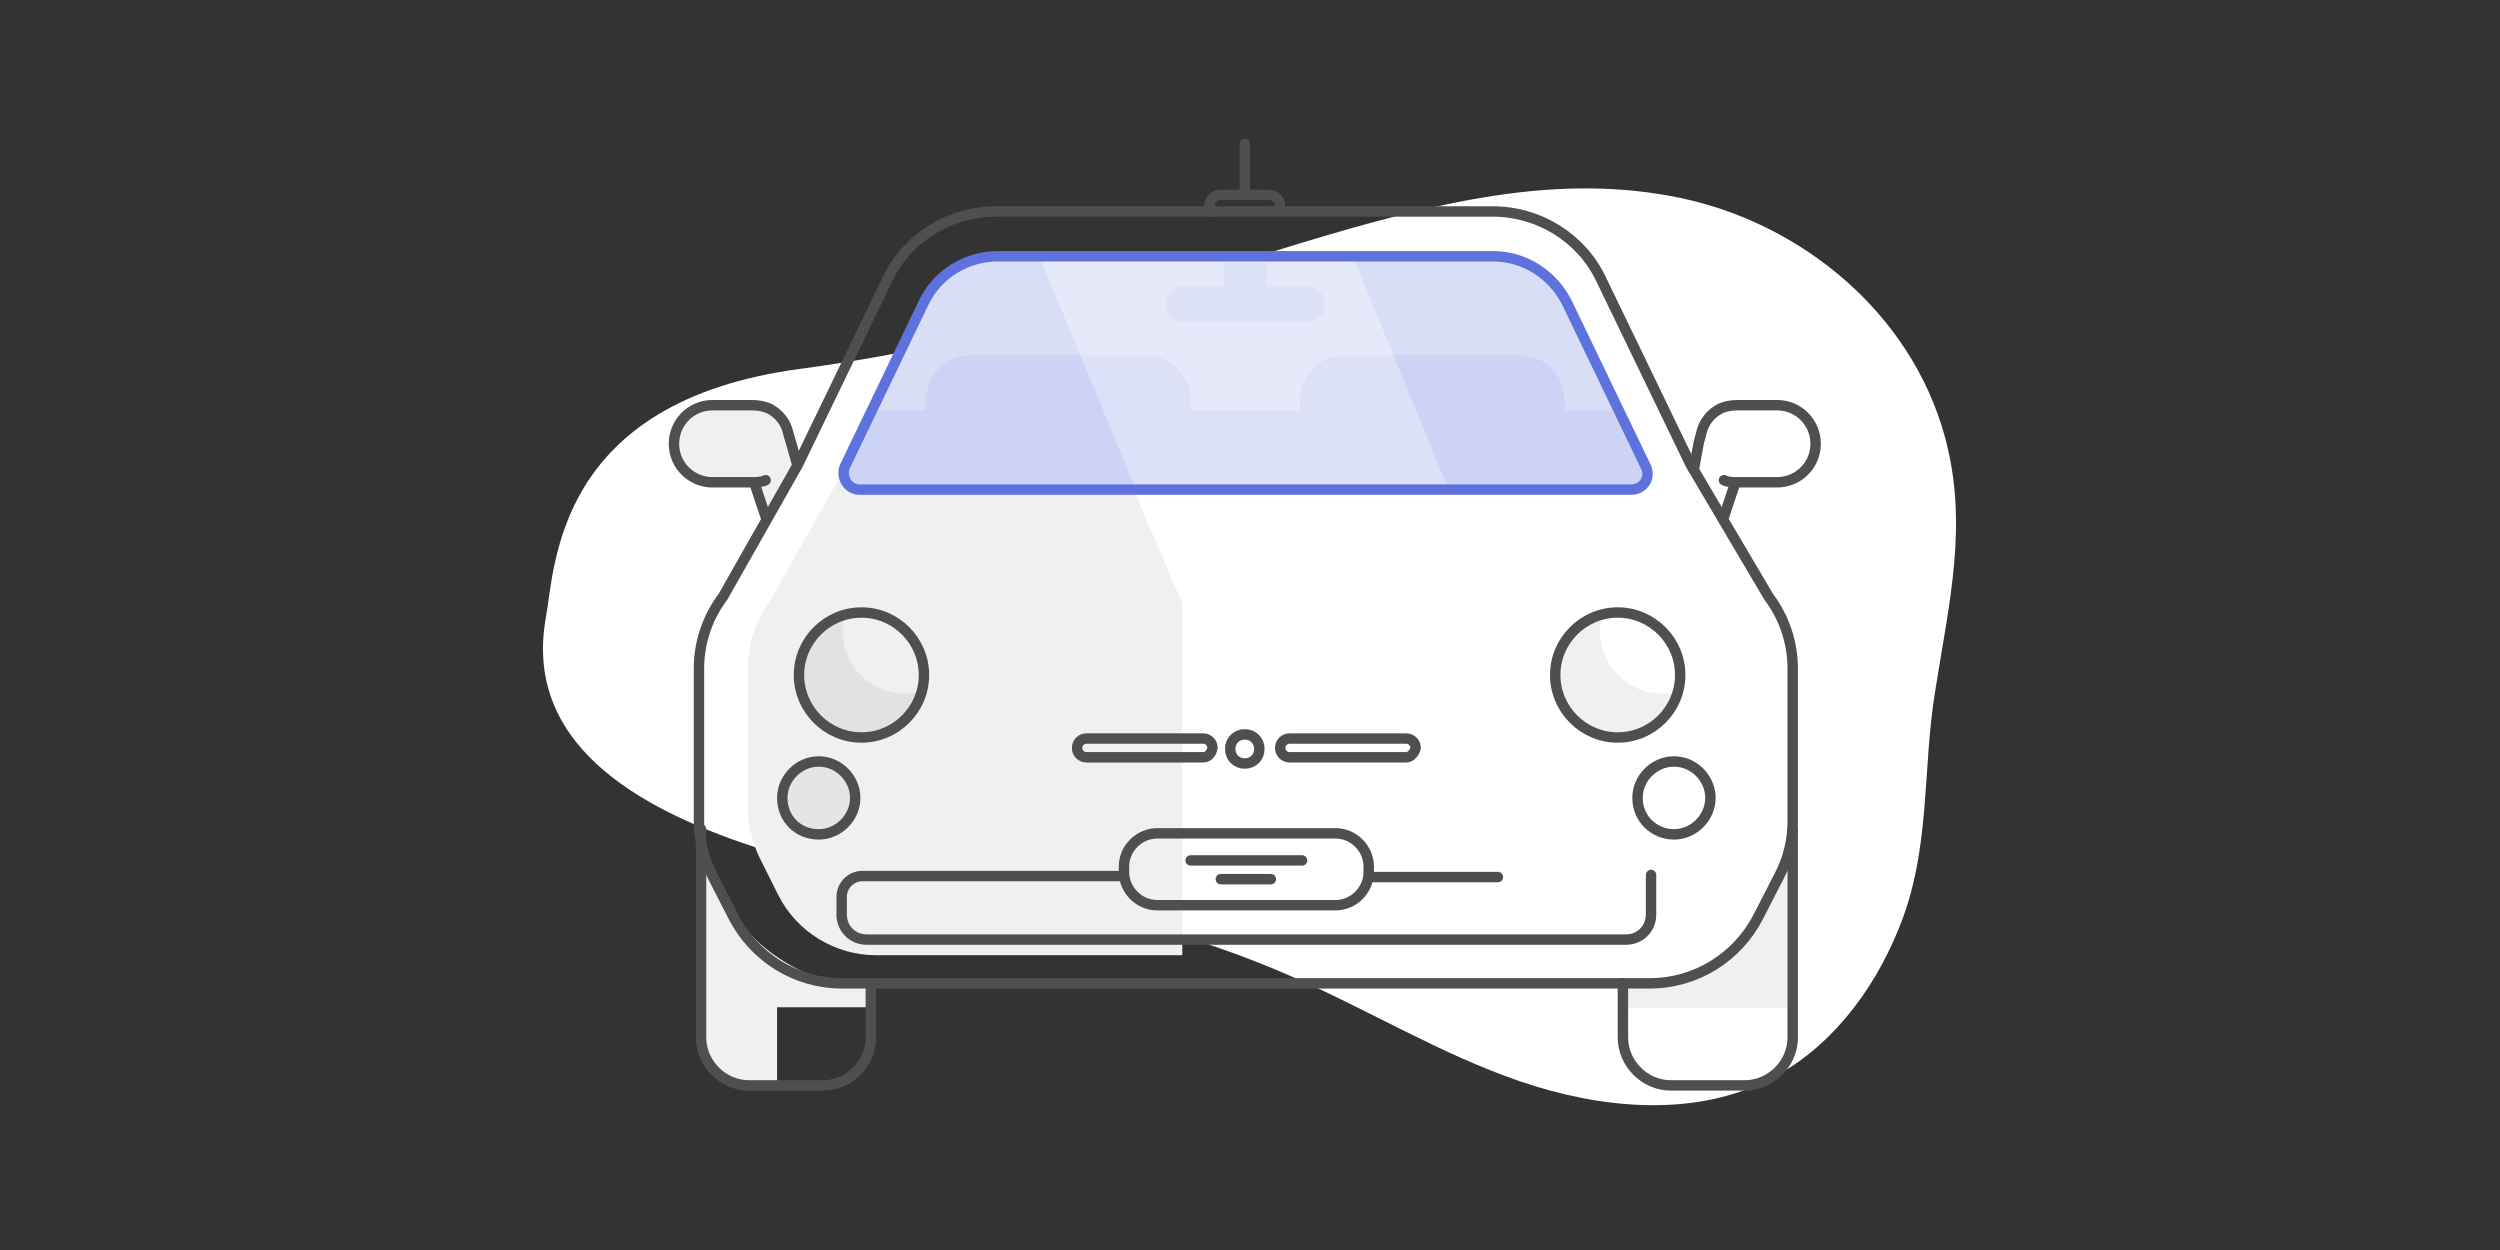 <?xml version="1.0" encoding="utf-8"?>
<!-- Generator: Adobe Illustrator 23.0.4, SVG Export Plug-In . SVG Version: 6.00 Build 0)  -->
<svg version="1.1" id="Layer_1" xmlns="http://www.w3.org/2000/svg" xmlns:xlink="http://www.w3.org/1999/xlink" x="0px" y="0px"
	 viewBox="0 0 240 120" style="enable-background:new 0 0 240 120;" xml:space="preserve">
<rect x="0" y="0" width="240" height="120" fill="#333333" stroke="none"/>
<g id="XMLID_501_">
	<path id="XMLID_330_" style="fill:#FFFFFF;" d="M185.8,66.2c1.3-8.3,3.2-15.9,0.9-24.3c-3.3-12-13.9-20.5-25.4-22.9
		c-23.5-4.9-46.5,11.3-84.4,16.4c-23.6,3.1-23.6,19-24.5,23.9C50.1,72.2,62.8,78.2,73,81.5c7.2,2.3,14.7,2.7,22.2,4
		c9.8,1.8,19.6,4.2,28.7,8.2c7.4,3.2,14.4,7.5,22,10.1c7.6,2.6,16.4,3.5,23.6,0c6-2.9,10.3-8.5,12.8-14.7
		C185.4,81.5,184.5,74,185.8,66.2z"/>
	<g id="XMLID_103_">
		<path id="XMLID_142_" style="fill:#F0F0F0;" d="M159.6,66.6c-3.3,0-6-2.7-6-6c0-0.5,0.1-1.1,0.2-1.6c-2.5,0.7-4.4,3-4.4,5.8
			c0,3.3,2.7,6,6,6c2.8,0,5.1-1.9,5.8-4.4C160.7,66.5,160.1,66.6,159.6,66.6"/>
		<path id="XMLID_141_" style="fill:#F0F0F0;" d="M74.5,48c0.4-0.6,0.6-1.3,1-1.9c0.3-0.6,0.7-1.1,1-1.7l-0.6-2l-0.2-0.7
			c-0.3-1.1-0.9-2-1.9-2.5c-0.5-0.2-1-0.3-1.6-0.3h-3.8c-2,0-3.7,1.6-3.7,3.7s1.6,3.7,3.7,3.7h2.2c1.2,0,1.9-0.3,2.2,1.1
			C73,48,73,48.5,73.2,49c0.1,0.1,0.2,0.3,0.3,0.3c0.1,0,0.2-0.1,0.2-0.2c0.1-0.1,0.2-0.2,0.2-0.3C74.1,48.5,74.2,48.3,74.5,48"/>
		<path id="XMLID_140_" style="fill:none;stroke:#514E4F;stroke-linecap:round;stroke-linejoin:round;stroke-miterlimit:10;" d="
			M73.5,46.1c-0.4,0.2-0.9,0.2-1.3,0.2h-3.8c-2,0-3.7-1.6-3.7-3.7c0-2,1.6-3.7,3.7-3.7h3.8c0.6,0,1.1,0.1,1.6,0.3
			c1,0.5,1.7,1.4,1.9,2.5l0.3,1l0.5,1.8"/>
		
			<line id="XMLID_139_" style="fill:none;stroke:#514E4F;stroke-linecap:round;stroke-linejoin:round;stroke-miterlimit:10;" x1="72.5" y1="46.6" x2="73.5" y2="49.6"/>
		<path id="XMLID_138_" style="fill:#F0F0F0;" d="M99.1,24.3h-1.5c-4,0-7.7,2.3-9.5,5.9l-7.8,16.2l-6.5,11.5c-1.3,1.8-2,4-2,6.3
			v13.3c0,1.7,0.4,3.3,1.1,4.8l1.8,3.6c1.8,3.6,5.5,5.8,9.4,5.8h29.4V57.9L99.1,24.3z"/>
		<path id="XMLID_137_" style="fill:#F0F0F0;" d="M81,94.5c-2.2-0.3-4.4-1.3-6.2-2.5c-1.7-1.1-3.1-2.5-4.3-4.2
			c-1.1-1.6-1.9-3.4-2.8-5.1v5.7h-0.5v11.2c0,2.5,2,4.5,4.5,4.5h2.9v-7.4h9.3v-2.1C82.9,94.7,81.9,94.7,81,94.5"/>
		<path id="XMLID_136_" style="fill:#F0F0F0;" d="M166.3,91.3c-3,2.9-6.8,3-10.7,3v2.5h16.2V83C170.5,86.1,168.6,89.1,166.3,91.3"/>
		<path id="XMLID_135_" style="fill:none;stroke:#514E4F;stroke-linecap:round;stroke-linejoin:round;stroke-miterlimit:10;" d="
			M83.6,94.4v5.2c0,2.5-2.1,4.6-4.6,4.6h-7.1c-2.5,0-4.6-2.1-4.6-4.6v-20"/>
		<path id="XMLID_134_" style="fill:none;stroke:#514E4F;stroke-linecap:round;stroke-linejoin:round;stroke-miterlimit:10;" d="
			M155.8,94.4v5.2c0,2.5,2.1,4.6,4.6,4.6h7.1c2.5,0,4.6-2.1,4.6-4.6v-20"/>
		<path id="XMLID_133_" style="fill:none;stroke:#514E4F;stroke-linecap:round;stroke-linejoin:round;stroke-miterlimit:10;" d="
			M172.1,64.2v14.6c0,1.8-0.4,3.6-1.3,5.3l-2,3.9c-2,3.9-6,6.4-10.4,6.4H80.8c-4.4,0-8.4-2.5-10.4-6.4l-2-3.9
			c-0.8-1.6-1.3-3.4-1.3-5.3V64.2c0-2.5,0.8-4.9,2.3-6.9l7.2-12.7l8.6-17.8c1.9-4,6-6.5,10.4-6.5h47.7c4.4,0,8.5,2.5,10.4,6.5
			l8.6,17.8l7.5,12.7C171.3,59.3,172.1,61.7,172.1,64.2z"/>
		<path id="XMLID_132_" style="fill:none;stroke:#514E4F;stroke-linecap:round;stroke-linejoin:round;stroke-miterlimit:10;" d="
			M165.5,46.1c0.4,0.2,0.9,0.2,1.3,0.2h3.8c2,0,3.7-1.6,3.7-3.7c0-2-1.6-3.7-3.7-3.7h-3.8c-0.6,0-1.1,0.1-1.6,0.3
			c-1,0.5-1.7,1.4-1.9,2.5l-0.2,0.7l-0.5,2.7"/>
		
			<line id="XMLID_131_" style="fill:none;stroke:#514E4F;stroke-linecap:round;stroke-linejoin:round;stroke-miterlimit:10;" x1="166.5" y1="46.6" x2="165.5" y2="49.6"/>
		<path id="XMLID_130_" style="fill:#D9DEF7;" d="M82.5,47c-1.1,0-1.8-1.2-1.4-2.2l7.6-15.8c1.3-2.7,4.1-4.4,7.1-4.4h47.5
			c3,0,5.7,1.7,7.1,4.4l7.6,15.8c0.5,1-0.2,2.2-1.4,2.2H82.5z"/>
		<path id="XMLID_129_" style="fill:#CCD3F4;" d="M82.4,42.3l-1.2,2.6c-0.5,1,0.2,2.2,1.4,2.2h74.2c1.1,0,1.8-1.2,1.4-2.2l-2.7-5.5
			H84.1L82.4,42.3z"/>
		<path id="XMLID_128_" style="fill:#CCD3F4;" d="M114.3,46.9H88.9v-8.5c0-2.4,1.9-4.3,4.3-4.3H110c2.4,0,4.3,1.9,4.3,4.3V46.9z"/>
		<path id="XMLID_127_" style="fill:#CCD3F4;" d="M150.2,46.9h-25.4v-8.5c0-2.4,1.9-4.3,4.3-4.3h16.8c2.4,0,4.3,1.9,4.3,4.3V46.9z"
			/>
		<path id="XMLID_126_" style="fill:#CCD3F4;" d="M125.5,30.9h-11.9c-0.9,0-1.7-0.8-1.7-1.7s0.8-1.7,1.7-1.7h11.9
			c0.9,0,1.7,0.8,1.7,1.7S126.5,30.9,125.5,30.9"/>
		<rect id="XMLID_125_" x="117.5" y="25.2" style="fill:#CCD3F4;" width="4.1" height="2.7"/>
		<g id="XMLID_121_" style="opacity:0.33;">
			<g id="XMLID_122_">
				<defs>
					<rect id="XMLID_123_" x="99.8" y="24.9" width="39.5" height="22.7"/>
				</defs>
				<clipPath id="XMLID_331_">
					<use xlink:href="#XMLID_123_"  style="overflow:visible;"/>
				</clipPath>
				<path id="XMLID_124_" style="clip-path:url(#XMLID_331_);fill:#FFFFFF;" d="M139.3,47.6c0,0-9.3-22.7-9.3-22.7h-30h-0.1
					l9.4,22.7h10.5"/>
			</g>
		</g>
		<path id="XMLID_120_" style="fill:none;stroke:#5D72DC;stroke-linecap:round;stroke-linejoin:round;stroke-miterlimit:10;" d="
			M82.5,47c-1.1,0-1.8-1.2-1.4-2.2l7.6-15.8c1.3-2.7,4.1-4.4,7.1-4.4h47.5c3,0,5.7,1.7,7.1,4.4l7.6,15.8c0.5,1-0.2,2.2-1.4,2.2H82.5
			z"/>
		
			<line id="XMLID_119_" style="fill:none;stroke:#514E4F;stroke-linecap:round;stroke-linejoin:round;stroke-miterlimit:10;" x1="119.5" y1="18.6" x2="119.5" y2="13.8"/>
		<path id="XMLID_118_" style="fill:none;stroke:#514E4F;stroke-linecap:round;stroke-linejoin:round;stroke-miterlimit:10;" d="
			M116.2,20.3c-0.1-0.2-0.1-0.3-0.1-0.5c0-0.6,0.5-1.1,1.1-1.1h4.6c0.6,0,1.1,0.5,1.1,1.1c0,0.1,0,0.3-0.1,0.4"/>
		<path id="XMLID_117_" style="fill:#E5E5E5;" d="M75.1,76.6c0-1.9,1.6-3.5,3.5-3.5c1.9,0,3.5,1.6,3.5,3.5c0,1.9-1.6,3.5-3.5,3.5
			C76.6,80.1,75.1,78.6,75.1,76.6"/>
		<path id="XMLID_116_" style="fill:none;stroke:#514E4F;stroke-linecap:round;stroke-linejoin:round;stroke-miterlimit:10;" d="
			M75.1,76.6c0-1.9,1.6-3.5,3.5-3.5c1.9,0,3.5,1.6,3.5,3.5c0,1.9-1.6,3.5-3.5,3.5C76.6,80.1,75.1,78.6,75.1,76.6z"/>
		<path id="XMLID_115_" style="fill:none;stroke:#514E4F;stroke-linecap:round;stroke-linejoin:round;stroke-miterlimit:10;" d="
			M157.2,76.6c0-1.9,1.6-3.5,3.5-3.5c1.9,0,3.5,1.6,3.5,3.5c0,1.9-1.6,3.5-3.5,3.5C158.8,80.1,157.2,78.6,157.2,76.6z"/>
		<path id="XMLID_114_" style="fill:none;stroke:#514E4F;stroke-linecap:round;stroke-linejoin:round;stroke-miterlimit:10;" d="
			M149.3,64.8c0-3.3,2.7-6,6-6c3.3,0,6,2.7,6,6c0,3.3-2.7,6-6,6C152,70.8,149.3,68.1,149.3,64.8z"/>
		
			<line id="XMLID_113_" style="fill:none;stroke:#514E4F;stroke-linecap:round;stroke-linejoin:round;stroke-miterlimit:10;" x1="131.5" y1="84.2" x2="143.8" y2="84.2"/>
		<path id="XMLID_112_" style="fill:none;stroke:#514E4F;stroke-linecap:round;stroke-linejoin:round;stroke-miterlimit:10;" d="
			M158.5,84v3.8c0,1.4-1.1,2.4-2.4,2.4H83.2c-1.4,0-2.4-1.1-2.4-2.4v-1.7c0-1.1,0.9-2,2-2h24.9"/>
		<path id="XMLID_111_" style="fill:none;stroke:#514E4F;stroke-linecap:round;stroke-linejoin:round;stroke-miterlimit:10;" d="
			M118.1,71.9c0-0.8,0.6-1.4,1.4-1.4c0.8,0,1.4,0.6,1.4,1.4c0,0.8-0.6,1.4-1.4,1.4C118.7,73.3,118.1,72.7,118.1,71.9z"/>
		<path id="XMLID_110_" style="fill:none;stroke:#514E4F;stroke-linecap:round;stroke-linejoin:round;stroke-miterlimit:10;" d="
			M135,72.7h-11.2c-0.5,0-0.9-0.4-0.9-0.9c0-0.5,0.4-0.9,0.9-0.9H135c0.5,0,0.9,0.4,0.9,0.9C135.8,72.3,135.4,72.7,135,72.7z"/>
		<path id="XMLID_109_" style="fill:none;stroke:#514E4F;stroke-linecap:round;stroke-linejoin:round;stroke-miterlimit:10;" d="
			M115.5,72.7h-11.2c-0.5,0-0.9-0.4-0.9-0.9c0-0.5,0.4-0.9,0.9-0.9h11.2c0.5,0,0.9,0.4,0.9,0.9C116.3,72.3,116,72.7,115.5,72.7z"/>
		<path id="XMLID_108_" style="fill:none;stroke:#514E4F;stroke-linecap:round;stroke-linejoin:round;stroke-miterlimit:10;" d="
			M128.2,86.9h-17.1c-1.8,0-3.2-1.5-3.2-3.2v-0.5c0-1.8,1.5-3.2,3.2-3.2h17.1c1.8,0,3.2,1.5,3.2,3.2v0.5
			C131.4,85.4,130,86.9,128.2,86.9z"/>
		
			<line id="XMLID_107_" style="fill:none;stroke:#514E4F;stroke-linecap:round;stroke-linejoin:round;stroke-miterlimit:10;" x1="114.3" y1="82.6" x2="125" y2="82.6"/>
		
			<line id="XMLID_106_" style="fill:none;stroke:#514E4F;stroke-linecap:round;stroke-linejoin:round;stroke-miterlimit:10;" x1="117.2" y1="84.4" x2="122" y2="84.4"/>
		<path id="XMLID_105_" style="fill:#E2E2E2;" d="M86.9,66.6c-3.3,0-6-2.7-6-6c0-0.5,0.1-1.1,0.2-1.6c-2.5,0.7-4.4,3-4.4,5.8
			c0,3.3,2.7,6,6,6c2.8,0,5.1-1.9,5.8-4.4C87.9,66.5,87.4,66.6,86.9,66.6"/>
		<path id="XMLID_104_" style="fill:none;stroke:#514E4F;stroke-linecap:round;stroke-linejoin:round;stroke-miterlimit:10;" d="
			M76.7,64.8c0-3.3,2.7-6,6-6c3.3,0,6,2.7,6,6c0,3.3-2.7,6-6,6C79.4,70.8,76.7,68.1,76.7,64.8z"/>
	</g>
</g>
</svg>
